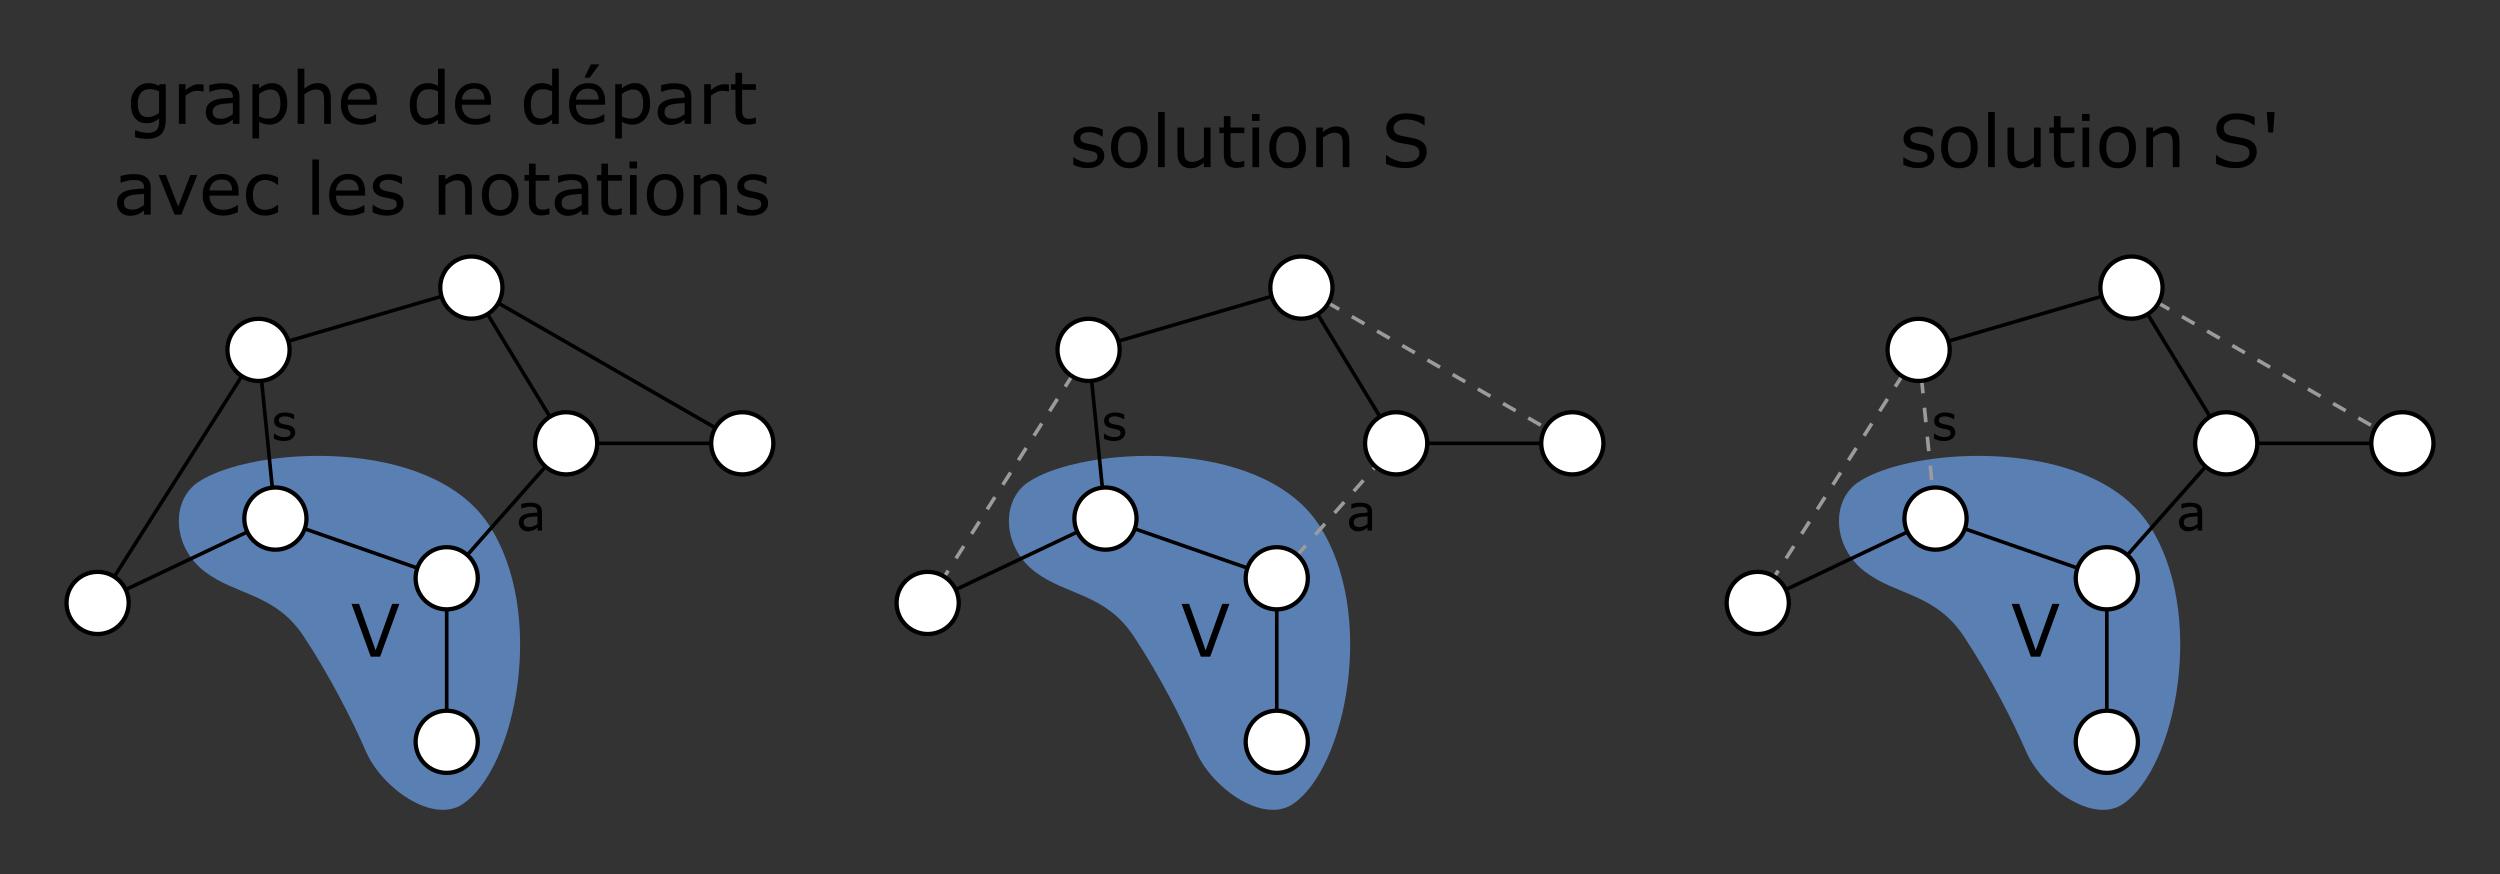 <?xml version="1.0" encoding="UTF-8" standalone="no"?>
<!-- Created with Inkscape (http://www.inkscape.org/) -->

<svg
   xmlns:dc="http://purl.org/dc/elements/1.1/"
   xmlns:cc="http://creativecommons.org/ns#"
   xmlns:rdf="http://www.w3.org/1999/02/22-rdf-syntax-ns#"
   xmlns:svg="http://www.w3.org/2000/svg"
   xmlns="http://www.w3.org/2000/svg"
   xmlns:sodipodi="http://sodipodi.sourceforge.net/DTD/sodipodi-0.dtd"
   xmlns:inkscape="http://www.inkscape.org/namespaces/inkscape"
   width="38.834cm"
   height="13.58cm"
   viewBox="0 0 1376.001 481.173"
   id="svg2"
   version="1.1"
   inkscape:version="0.91 r13725"
   sodipodi:docname="demo_sousgraphe.svg"
   inkscape:export-filename="C:\Users\Alexandre fauquette\Desktop\a garder\pages site\images\demo_sousgraphe.png"
   inkscape:export-xdpi="400"
   inkscape:export-ydpi="400">
  <rect x="0" y="0" width="1376.001" height="481.173" fill="#333333" stroke="none"/>
  <defs
     id="defs4" />
  <sodipodi:namedview
     id="base"
     pagecolor="#ffffff"
     bordercolor="#666666"
     borderopacity="1.0"
     inkscape:pageopacity="0.0"
     inkscape:pageshadow="2"
     inkscape:zoom="0.49497476"
     inkscape:cx="427.97477"
     inkscape:cy="159.29227"
     inkscape:document-units="px"
     inkscape:current-layer="layer1"
     showgrid="false"
     inkscape:snap-center="true"
     inkscape:snap-nodes="true"
     inkscape:snap-global="true"
     inkscape:window-width="1280"
     inkscape:window-height="657"
     inkscape:window-x="-8"
     inkscape:window-y="-8"
     inkscape:window-maximized="1"
     fit-margin-top="1"
     fit-margin-right="1"
     fit-margin-bottom="1"
     fit-margin-left="1"
     units="cm" />
  <g
     inkscape:label="Calque 1"
     inkscape:groupmode="layer"
     id="layer1"
     transform="translate(26.219,4.798)">
    <path
       inkscape:connector-curvature="0"
       id="path4229"
       d="m 742.223,239.204 96.975,0"
       style="fill:none;fill-rule:evenodd;stroke:#000000;stroke-width:2;stroke-linecap:butt;stroke-linejoin:miter;stroke-miterlimit:4;stroke-dasharray:none;stroke-opacity:1" />
    <path
       inkscape:connector-curvature="0"
       id="path4231"
       d="m 690.08,153.489 149.117,85.714"
       style="fill:none;fill-rule:evenodd;stroke:#9b9b9b;stroke-width:2;stroke-linecap:butt;stroke-linejoin:miter;stroke-miterlimit:4;stroke-dasharray:8, 8;stroke-dashoffset:0;stroke-opacity:1" />
    <path
       inkscape:connector-curvature="0"
       id="path4233"
       d="M 572.937,187.775 484.366,327.061"
       style="fill:none;fill-rule:evenodd;stroke:#9b9b9b;stroke-width:2;stroke-linecap:butt;stroke-linejoin:miter;stroke-miterlimit:4;stroke-dasharray:8, 8;stroke-dashoffset:0;stroke-opacity:1" />
    <path
       sodipodi:nodetypes="sssssss"
       inkscape:connector-curvature="0"
       id="path4235"
       d="m 699.465,283.705 c 32.27,48.573 15.249,134.539 -14.227,154.121 -16.435,10.918 -44.437,-8.789 -53.263,-29.2 -7.003,-16.196 -19.974,-41.803 -34.251,-63.294 -15.678,-23.599 -36.929,-22.319 -54.193,-35.372 -18.27,-13.813 -18.877,-39.395 -3.722,-49.463 29.476,-19.582 127.387,-25.366 159.657,23.208 z"
       style="opacity:1;fill:#72aeff;fill-opacity:0.623;fill-rule:nonzero;stroke:none;stroke-width:2;stroke-linecap:round;stroke-linejoin:round;stroke-miterlimit:4;stroke-dasharray:none;stroke-dashoffset:0;stroke-opacity:1" />
    <path
       inkscape:connector-curvature="0"
       id="path4237"
       d="m 484.366,327.061 97.857,-46.429"
       style="fill:none;fill-rule:evenodd;stroke:#000000;stroke-width:2;stroke-linecap:butt;stroke-linejoin:miter;stroke-miterlimit:4;stroke-dasharray:none;stroke-opacity:1" />
    <path
       inkscape:connector-curvature="0"
       id="path4239"
       d="m 572.937,187.775 9.286,92.857"
       style="fill:none;fill-rule:evenodd;stroke:#000000;stroke-width:2;stroke-linecap:butt;stroke-linejoin:miter;stroke-miterlimit:4;stroke-dasharray:none;stroke-opacity:1" />
    <path
       inkscape:connector-curvature="0"
       id="path4241"
       d="M 742.223,239.204 690.08,153.489"
       style="fill:none;fill-rule:evenodd;stroke:#000000;stroke-width:2;stroke-linecap:butt;stroke-linejoin:miter;stroke-miterlimit:4;stroke-dasharray:none;stroke-opacity:1" />
    <path
       inkscape:connector-curvature="0"
       id="path4243"
       d="M 572.937,187.775 690.08,153.489"
       style="fill:none;fill-rule:evenodd;stroke:#000000;stroke-width:2;stroke-linecap:butt;stroke-linejoin:miter;stroke-miterlimit:4;stroke-dasharray:none;stroke-opacity:1" />
    <path
       inkscape:connector-curvature="0"
       id="path4245"
       d="m 676.509,313.49 65.714,-74.286"
       style="fill:none;fill-rule:evenodd;stroke:#9b9b9b;stroke-width:2;stroke-linecap:butt;stroke-linejoin:miter;stroke-miterlimit:4;stroke-dasharray:8, 8;stroke-dashoffset:0;stroke-opacity:1" />
    <path
       inkscape:connector-curvature="0"
       id="path4247"
       d="m 582.223,280.632 94.286,32.857"
       style="fill:none;fill-rule:evenodd;stroke:#000000;stroke-width:2;stroke-linecap:butt;stroke-linejoin:miter;stroke-miterlimit:4;stroke-dasharray:none;stroke-opacity:1" />
    <path
       inkscape:connector-curvature="0"
       id="path4249"
       d="m 676.509,403.49 0,-90"
       style="fill:none;fill-rule:evenodd;stroke:#000000;stroke-width:2;stroke-linecap:butt;stroke-linejoin:miter;stroke-miterlimit:4;stroke-dasharray:none;stroke-opacity:1" />
    <g
       transform="translate(440.044,99.344)"
       style="font-style:normal;font-weight:normal;font-size:40px;line-height:125%;font-family:sans-serif;letter-spacing:0px;word-spacing:0px;fill:#000000;fill-opacity:1;stroke:none;stroke-width:1px;stroke-linecap:butt;stroke-linejoin:miter;stroke-opacity:1"
       id="flowRoot4251">
      <path
         d="m 210.408,228.214 -10.586,29.082 -5.156,0 -10.586,-29.082 4.141,0 9.121,25.586 9.121,-25.586 3.945,0 z"
         style=""
         id="path4435" />
    </g>
    <g
       transform="translate(420.56,81.434)"
       style="font-style:normal;font-weight:normal;font-size:40px;line-height:125%;font-family:sans-serif;letter-spacing:0px;word-spacing:0px;fill:#000000;fill-opacity:1;stroke:none;stroke-width:1px;stroke-linecap:butt;stroke-linejoin:miter;stroke-opacity:1"
       id="flowRoot4259">
      <path
         d="m 308.425,205.798 -2.511,0 0,-1.598 q -0.336,0.228 -0.913,0.645 -0.564,0.403 -1.101,0.645 -0.631,0.309 -1.45,0.51 -0.819,0.215 -1.92,0.215 -2.028,0 -3.438,-1.343 -1.41,-1.343 -1.41,-3.424 0,-1.705 0.725,-2.753 0.739,-1.061 2.095,-1.665 1.37,-0.604 3.29,-0.819 1.92,-0.215 4.122,-0.322 l 0,-0.389 q 0,-0.859 -0.309,-1.423 -0.295,-0.564 -0.859,-0.886 -0.537,-0.309 -1.289,-0.416 -0.752,-0.107 -1.571,-0.107 -0.994,0 -2.216,0.269 -1.222,0.255 -2.524,0.752 l -0.134,0 0,-2.565 q 0.739,-0.201 2.135,-0.443 1.396,-0.242 2.753,-0.242 1.584,0 2.753,0.269 1.182,0.255 2.041,0.886 0.846,0.618 1.289,1.598 0.443,0.98 0.443,2.43 l 0,10.178 z m -2.511,-3.693 0,-4.176 q -1.155,0.067 -2.726,0.201 -1.558,0.134 -2.471,0.389 -1.088,0.309 -1.759,0.967 -0.671,0.645 -0.671,1.786 0,1.289 0.779,1.947 0.779,0.645 2.377,0.645 1.329,0 2.43,-0.51 1.101,-0.524 2.041,-1.249 z"
         style="font-size:27.5px"
         id="path4438" />
    </g>
    <g
       transform="translate(285.64,31.78)"
       style="font-style:normal;font-weight:normal;font-size:40px;line-height:125%;font-family:sans-serif;letter-spacing:0px;word-spacing:0px;fill:#000000;fill-opacity:1;stroke:none;stroke-width:1px;stroke-linecap:butt;stroke-linejoin:miter;stroke-opacity:1"
       id="flowRoot4267">
      <path
         d="m 307.485,201.474 q 0,2.054 -1.705,3.37 -1.692,1.316 -4.633,1.316 -1.665,0 -3.062,-0.389 -1.383,-0.403 -2.323,-0.873 l 0,-2.833 0.134,0 q 1.195,0.9 2.659,1.437 1.464,0.524 2.806,0.524 1.665,0 2.605,-0.537 0.94,-0.537 0.94,-1.692 0,-0.886 -0.51,-1.343 -0.51,-0.457 -1.96,-0.779 -0.537,-0.121 -1.41,-0.282 -0.859,-0.161 -1.571,-0.349 -1.974,-0.524 -2.806,-1.531 -0.819,-1.021 -0.819,-2.498 0,-0.927 0.376,-1.746 0.389,-0.819 1.168,-1.464 0.752,-0.631 1.907,-0.994 1.168,-0.376 2.605,-0.376 1.343,0 2.712,0.336 1.383,0.322 2.296,0.792 l 0,2.699 -0.134,0 q -0.967,-0.712 -2.35,-1.195 -1.383,-0.497 -2.712,-0.497 -1.383,0 -2.336,0.537 -0.953,0.524 -0.953,1.571 0,0.927 0.577,1.396 0.564,0.47 1.826,0.765 0.698,0.161 1.558,0.322 0.873,0.161 1.45,0.295 1.759,0.403 2.712,1.383 0.953,0.994 0.953,2.632 z"
         style="font-size:27.5px"
         id="path4432" />
    </g>
    <g
       transform="translate(424.009,96.484)"
       id="g4275">
      <circle
         style="opacity:1;fill:#ffffff;fill-opacity:1;fill-rule:nonzero;stroke:#000000;stroke-width:2.356;stroke-linecap:round;stroke-linejoin:round;stroke-miterlimit:4;stroke-dasharray:none;stroke-dashoffset:0;stroke-opacity:1"
         id="circle4277"
         cx="158.214"
         cy="184.148"
         r="17.108" />
      <circle
         r="17.108"
         cy="217.005"
         cx="252.5"
         id="circle4279"
         style="opacity:1;fill:#ffffff;fill-opacity:1;fill-rule:nonzero;stroke:#000000;stroke-width:2.356;stroke-linecap:round;stroke-linejoin:round;stroke-miterlimit:4;stroke-dasharray:none;stroke-dashoffset:0;stroke-opacity:1" />
      <circle
         style="opacity:1;fill:#ffffff;fill-opacity:1;fill-rule:nonzero;stroke:#000000;stroke-width:2.356;stroke-linecap:round;stroke-linejoin:round;stroke-miterlimit:4;stroke-dasharray:none;stroke-dashoffset:0;stroke-opacity:1"
         id="circle4281"
         cx="252.5"
         cy="307.005"
         r="17.108" />
      <circle
         r="17.108"
         cy="230.576"
         cx="60.357"
         id="circle4283"
         style="opacity:1;fill:#ffffff;fill-opacity:1;fill-rule:nonzero;stroke:#000000;stroke-width:2.356;stroke-linecap:round;stroke-linejoin:round;stroke-miterlimit:4;stroke-dasharray:none;stroke-dashoffset:0;stroke-opacity:1" />
      <circle
         style="opacity:1;fill:#ffffff;fill-opacity:1;fill-rule:nonzero;stroke:#000000;stroke-width:2.356;stroke-linecap:round;stroke-linejoin:round;stroke-miterlimit:4;stroke-dasharray:none;stroke-dashoffset:0;stroke-opacity:1"
         id="circle4285"
         cx="148.929"
         cy="91.291"
         r="17.108" />
      <circle
         r="17.108"
         cy="57.005"
         cx="266.071"
         id="circle4287"
         style="opacity:1;fill:#ffffff;fill-opacity:1;fill-rule:nonzero;stroke:#000000;stroke-width:2.356;stroke-linecap:round;stroke-linejoin:round;stroke-miterlimit:4;stroke-dasharray:none;stroke-dashoffset:0;stroke-opacity:1" />
      <circle
         style="opacity:1;fill:#ffffff;fill-opacity:1;fill-rule:nonzero;stroke:#000000;stroke-width:2.356;stroke-linecap:round;stroke-linejoin:round;stroke-miterlimit:4;stroke-dasharray:none;stroke-dashoffset:0;stroke-opacity:1"
         id="circle4289"
         cx="318.214"
         cy="142.719"
         r="17.108" />
      <circle
         r="17.108"
         cy="142.719"
         cx="415.189"
         id="circle4291"
         style="opacity:1;fill:#ffffff;fill-opacity:1;fill-rule:nonzero;stroke:#000000;stroke-width:2.356;stroke-linecap:round;stroke-linejoin:round;stroke-miterlimit:4;stroke-dasharray:none;stroke-dashoffset:0;stroke-opacity:1" />
    </g>
    <g
       transform="translate(60.323,42.011)"
       style="font-style:normal;font-weight:normal;font-size:40px;line-height:125%;font-family:sans-serif;letter-spacing:0px;word-spacing:0px;fill:#000000;fill-opacity:1;stroke:none;stroke-width:1px;stroke-linecap:butt;stroke-linejoin:miter;stroke-opacity:1"
       id="flowRoot4293">
      <path
         d="m 521.244,38.897 q 0,2.988 -2.48,4.902 -2.461,1.914 -6.738,1.914 -2.422,0 -4.453,-0.566 -2.012,-0.586 -3.379,-1.27 l 0,-4.121 0.195,0 q 1.738,1.309 3.867,2.09 2.129,0.762 4.082,0.762 2.422,0 3.789,-0.781 1.367,-0.781 1.367,-2.461 0,-1.289 -0.742,-1.953 -0.742,-0.664 -2.852,-1.133 -0.781,-0.176 -2.051,-0.41 -1.25,-0.234 -2.285,-0.508 -2.871,-0.762 -4.082,-2.227 -1.191,-1.484 -1.191,-3.633 0,-1.348 0.547,-2.539 0.566,-1.191 1.699,-2.129 1.094,-0.918 2.773,-1.445 1.699,-0.547 3.789,-0.547 1.953,0 3.945,0.488 2.012,0.469 3.34,1.152 l 0,3.926 -0.195,0 q -1.406,-1.035 -3.418,-1.738 -2.012,-0.723 -3.945,-0.723 -2.012,0 -3.398,0.781 -1.387,0.762 -1.387,2.285 0,1.348 0.84,2.031 0.82,0.684 2.656,1.113 1.016,0.234 2.266,0.469 1.27,0.234 2.109,0.43 2.559,0.586 3.945,2.012 1.387,1.445 1.387,3.828 z"
         style=""
         id="path4471" />
      <path
         d="m 545.111,34.288 q 0,5.332 -2.734,8.418 -2.734,3.086 -7.324,3.086 -4.629,0 -7.363,-3.086 -2.715,-3.086 -2.715,-8.418 0,-5.332 2.715,-8.418 2.734,-3.105 7.363,-3.105 4.59,0 7.324,3.105 2.734,3.086 2.734,8.418 z m -3.789,0 q 0,-4.238 -1.66,-6.289 -1.66,-2.07 -4.609,-2.07 -2.988,0 -4.648,2.07 -1.641,2.051 -1.641,6.289 0,4.102 1.66,6.23 1.66,2.109 4.629,2.109 2.93,0 4.59,-2.09 1.68,-2.109 1.68,-6.25 z"
         style=""
         id="path4473" />
      <path
         d="m 554.525,45.186 -3.672,0 0,-30.391 3.672,0 0,30.391 z"
         style=""
         id="path4475" />
      <path
         d="m 579.76,45.186 -3.672,0 0,-2.422 q -1.855,1.465 -3.555,2.246 -1.699,0.781 -3.75,0.781 -3.438,0 -5.352,-2.09 -1.914,-2.109 -1.914,-6.172 l 0,-14.16 3.672,0 0,12.422 q 0,1.66 0.156,2.852 0.156,1.172 0.664,2.012 0.527,0.859 1.367,1.25 0.84,0.391 2.441,0.391 1.426,0 3.105,-0.742 1.699,-0.742 3.164,-1.895 l 0,-16.289 3.672,0 0,21.816 z"
         style=""
         id="path4477" />
      <path
         d="m 598.314,44.991 q -1.035,0.273 -2.266,0.449 -1.211,0.176 -2.168,0.176 -3.34,0 -5.078,-1.797 -1.738,-1.797 -1.738,-5.762 l 0,-11.602 -2.48,0 0,-3.086 2.48,0 0,-6.27 3.672,0 0,6.27 7.578,0 0,3.086 -7.578,0 0,9.941 q 0,1.719 0.078,2.695 0.078,0.957 0.547,1.797 0.43,0.781 1.172,1.152 0.762,0.352 2.305,0.352 0.898,0 1.875,-0.254 0.977,-0.273 1.406,-0.449 l 0.195,0 0,3.301 z"
         style=""
         id="path4479" />
      <path
         d="m 606.713,19.717 -4.141,0 0,-3.809 4.141,0 0,3.809 z m -0.234,25.469 -3.672,0 0,-21.816 3.672,0 0,21.816 z"
         style=""
         id="path4481" />
      <path
         d="m 632.221,34.288 q 0,5.332 -2.734,8.418 -2.734,3.086 -7.324,3.086 -4.629,0 -7.363,-3.086 -2.715,-3.086 -2.715,-8.418 0,-5.332 2.715,-8.418 2.734,-3.105 7.363,-3.105 4.59,0 7.324,3.105 2.734,3.086 2.734,8.418 z m -3.789,0 q 0,-4.238 -1.66,-6.289 -1.66,-2.07 -4.609,-2.07 -2.988,0 -4.648,2.07 -1.641,2.051 -1.641,6.289 0,4.102 1.66,6.23 1.66,2.109 4.629,2.109 2.93,0 4.59,-2.09 1.68,-2.109 1.68,-6.25 z"
         style=""
         id="path4483" />
      <path
         d="m 656.166,45.186 -3.672,0 0,-12.422 q 0,-1.504 -0.176,-2.812 -0.176,-1.328 -0.645,-2.07 -0.488,-0.82 -1.406,-1.211 -0.918,-0.41 -2.383,-0.41 -1.504,0 -3.145,0.742 -1.641,0.742 -3.145,1.895 l 0,16.289 -3.672,0 0,-21.816 3.672,0 0,2.422 q 1.719,-1.426 3.555,-2.227 1.836,-0.801 3.77,-0.801 3.535,0 5.391,2.129 1.855,2.129 1.855,6.133 l 0,14.16 z"
         style=""
         id="path4485" />
      <path
         d="m 698.725,36.885 q 0,1.699 -0.801,3.359 -0.781,1.66 -2.207,2.812 -1.562,1.25 -3.652,1.953 -2.07,0.703 -5,0.703 -3.145,0 -5.664,-0.586 -2.5,-0.586 -5.098,-1.738 l 0,-4.844 0.273,0 q 2.207,1.836 5.098,2.832 2.891,0.996 5.43,0.996 3.594,0 5.586,-1.348 2.012,-1.348 2.012,-3.594 0,-1.934 -0.957,-2.852 -0.938,-0.918 -2.871,-1.426 -1.465,-0.391 -3.184,-0.645 -1.699,-0.254 -3.613,-0.645 -3.867,-0.82 -5.742,-2.793 -1.855,-1.992 -1.855,-5.176 0,-3.652 3.086,-5.977 3.086,-2.344 7.832,-2.344 3.066,0 5.625,0.586 2.559,0.586 4.531,1.445 l 0,4.57 -0.273,0 q -1.66,-1.406 -4.375,-2.324 -2.695,-0.938 -5.527,-0.938 -3.105,0 -5,1.289 -1.875,1.289 -1.875,3.32 0,1.816 0.938,2.852 0.938,1.035 3.301,1.582 1.25,0.273 3.555,0.664 2.305,0.391 3.906,0.801 3.242,0.859 4.883,2.598 1.641,1.738 1.641,4.863 z"
         style=""
         id="path4487" />
    </g>
    <path
       style="fill:none;fill-rule:evenodd;stroke:#000000;stroke-width:2;stroke-linecap:butt;stroke-linejoin:miter;stroke-miterlimit:4;stroke-dasharray:none;stroke-opacity:1"
       d="m 285.357,239.204 96.975,0"
       id="path4215"
       inkscape:connector-curvature="0" />
    <path
       style="fill:none;fill-rule:evenodd;stroke:#000000;stroke-width:2;stroke-linecap:butt;stroke-linejoin:miter;stroke-miterlimit:4;stroke-dasharray:none;stroke-opacity:1"
       d="m 233.214,153.489 149.117,85.714"
       id="path4217"
       inkscape:connector-curvature="0" />
    <path
       style="fill:none;fill-rule:evenodd;stroke:#000000;stroke-width:2;stroke-linecap:butt;stroke-linejoin:miter;stroke-miterlimit:4;stroke-dasharray:none;stroke-opacity:1"
       d="M 116.071,187.775 27.5,327.061"
       id="path4204"
       inkscape:connector-curvature="0" />
    <path
       style="opacity:1;fill:#72aeff;fill-opacity:0.623;fill-rule:nonzero;stroke:none;stroke-width:2;stroke-linecap:round;stroke-linejoin:round;stroke-miterlimit:4;stroke-dasharray:none;stroke-dashoffset:0;stroke-opacity:1"
       d="m 242.599,283.705 c 32.27,48.573 15.249,134.539 -14.227,154.121 -16.435,10.918 -44.437,-8.789 -53.263,-29.2 -7.003,-16.196 -19.974,-41.803 -34.251,-63.294 C 125.18,321.733 103.93,323.013 86.665,309.96 68.395,296.147 67.788,270.565 82.942,260.497 112.418,240.915 210.33,235.131 242.599,283.705 Z"
       id="path4175"
       inkscape:connector-curvature="0"
       sodipodi:nodetypes="sssssss" />
    <path
       style="fill:none;fill-rule:evenodd;stroke:#000000;stroke-width:2;stroke-linecap:butt;stroke-linejoin:miter;stroke-miterlimit:4;stroke-dasharray:none;stroke-opacity:1"
       d="M 27.5,327.061 125.357,280.632"
       id="path4150"
       inkscape:connector-curvature="0" />
    <path
       style="fill:none;fill-rule:evenodd;stroke:#000000;stroke-width:2;stroke-linecap:butt;stroke-linejoin:miter;stroke-miterlimit:4;stroke-dasharray:none;stroke-opacity:1"
       d="m 116.071,187.775 9.286,92.857"
       id="path4152"
       inkscape:connector-curvature="0" />
    <path
       style="fill:none;fill-rule:evenodd;stroke:#000000;stroke-width:2;stroke-linecap:butt;stroke-linejoin:miter;stroke-miterlimit:4;stroke-dasharray:none;stroke-opacity:1"
       d="M 285.357,239.204 233.214,153.489"
       id="path4156"
       inkscape:connector-curvature="0" />
    <path
       style="fill:none;fill-rule:evenodd;stroke:#000000;stroke-width:2;stroke-linecap:butt;stroke-linejoin:miter;stroke-miterlimit:4;stroke-dasharray:none;stroke-opacity:1"
       d="M 116.071,187.775 233.214,153.489"
       id="path4158"
       inkscape:connector-curvature="0" />
    <path
       style="fill:none;fill-rule:evenodd;stroke:#000000;stroke-width:2;stroke-linecap:butt;stroke-linejoin:miter;stroke-miterlimit:4;stroke-dasharray:none;stroke-opacity:1"
       d="m 219.643,313.49 65.714,-74.286"
       id="path4160"
       inkscape:connector-curvature="0" />
    <path
       style="fill:none;fill-rule:evenodd;stroke:#000000;stroke-width:2;stroke-linecap:butt;stroke-linejoin:miter;stroke-miterlimit:4;stroke-dasharray:none;stroke-opacity:1"
       d="m 125.357,280.632 94.286,32.857"
       id="path4162"
       inkscape:connector-curvature="0" />
    <path
       style="fill:none;fill-rule:evenodd;stroke:#000000;stroke-width:2;stroke-linecap:butt;stroke-linejoin:miter;stroke-miterlimit:4;stroke-dasharray:none;stroke-opacity:1"
       d="m 219.643,403.49 0,-90"
       id="path4164"
       inkscape:connector-curvature="0" />
    <g
       transform="translate(-16.822,99.344)"
       style="font-style:normal;font-weight:normal;font-size:40px;line-height:125%;font-family:sans-serif;letter-spacing:0px;word-spacing:0px;fill:#000000;fill-opacity:1;stroke:none;stroke-width:1px;stroke-linecap:butt;stroke-linejoin:miter;stroke-opacity:1"
       id="flowRoot4178">
      <path
         d="m 210.408,228.214 -10.586,29.082 -5.156,0 -10.586,-29.082 4.141,0 9.121,25.586 9.121,-25.586 3.945,0 z"
         style=""
         id="path4423" />
    </g>
    <g
       transform="translate(-36.306,81.434)"
       style="font-style:normal;font-weight:normal;font-size:40px;line-height:125%;font-family:sans-serif;letter-spacing:0px;word-spacing:0px;fill:#000000;fill-opacity:1;stroke:none;stroke-width:1px;stroke-linecap:butt;stroke-linejoin:miter;stroke-opacity:1"
       id="flowRoot4186">
      <path
         d="m 308.425,205.798 -2.511,0 0,-1.598 q -0.336,0.228 -0.913,0.645 -0.564,0.403 -1.101,0.645 -0.631,0.309 -1.45,0.51 -0.819,0.215 -1.92,0.215 -2.028,0 -3.438,-1.343 -1.41,-1.343 -1.41,-3.424 0,-1.705 0.725,-2.753 0.739,-1.061 2.095,-1.665 1.37,-0.604 3.29,-0.819 1.92,-0.215 4.122,-0.322 l 0,-0.389 q 0,-0.859 -0.309,-1.423 -0.295,-0.564 -0.859,-0.886 -0.537,-0.309 -1.289,-0.416 -0.752,-0.107 -1.571,-0.107 -0.994,0 -2.216,0.269 -1.222,0.255 -2.524,0.752 l -0.134,0 0,-2.565 q 0.739,-0.201 2.135,-0.443 1.396,-0.242 2.753,-0.242 1.584,0 2.753,0.269 1.182,0.255 2.041,0.886 0.846,0.618 1.289,1.598 0.443,0.98 0.443,2.43 l 0,10.178 z m -2.511,-3.693 0,-4.176 q -1.155,0.067 -2.726,0.201 -1.558,0.134 -2.471,0.389 -1.088,0.309 -1.759,0.967 -0.671,0.645 -0.671,1.786 0,1.289 0.779,1.947 0.779,0.645 2.377,0.645 1.329,0 2.43,-0.51 1.101,-0.524 2.041,-1.249 z"
         style="font-size:27.5px"
         id="path4429" />
    </g>
    <g
       transform="translate(-171.226,31.78)"
       style="font-style:normal;font-weight:normal;font-size:40px;line-height:125%;font-family:sans-serif;letter-spacing:0px;word-spacing:0px;fill:#000000;fill-opacity:1;stroke:none;stroke-width:1px;stroke-linecap:butt;stroke-linejoin:miter;stroke-opacity:1"
       id="flowRoot4194">
      <path
         d="m 307.485,201.474 q 0,2.054 -1.705,3.37 -1.692,1.316 -4.633,1.316 -1.665,0 -3.062,-0.389 -1.383,-0.403 -2.323,-0.873 l 0,-2.833 0.134,0 q 1.195,0.9 2.659,1.437 1.464,0.524 2.806,0.524 1.665,0 2.605,-0.537 0.94,-0.537 0.94,-1.692 0,-0.886 -0.51,-1.343 -0.51,-0.457 -1.96,-0.779 -0.537,-0.121 -1.41,-0.282 -0.859,-0.161 -1.571,-0.349 -1.974,-0.524 -2.806,-1.531 -0.819,-1.021 -0.819,-2.498 0,-0.927 0.376,-1.746 0.389,-0.819 1.168,-1.464 0.752,-0.631 1.907,-0.994 1.168,-0.376 2.605,-0.376 1.343,0 2.712,0.336 1.383,0.322 2.296,0.792 l 0,2.699 -0.134,0 q -0.967,-0.712 -2.35,-1.195 -1.383,-0.497 -2.712,-0.497 -1.383,0 -2.336,0.537 -0.953,0.524 -0.953,1.571 0,0.927 0.577,1.396 0.564,0.47 1.826,0.765 0.698,0.161 1.558,0.322 0.873,0.161 1.45,0.295 1.759,0.403 2.712,1.383 0.953,0.994 0.953,2.632 z"
         style="font-size:27.5px"
         id="path4426" />
    </g>
    <g
       id="g4219"
       transform="translate(-32.857,96.484)">
      <circle
         r="17.108"
         cy="184.148"
         cx="158.214"
         id="path4136"
         style="opacity:1;fill:#ffffff;fill-opacity:1;fill-rule:nonzero;stroke:#000000;stroke-width:2.356;stroke-linecap:round;stroke-linejoin:round;stroke-miterlimit:4;stroke-dasharray:none;stroke-dashoffset:0;stroke-opacity:1" />
      <circle
         style="opacity:1;fill:#ffffff;fill-opacity:1;fill-rule:nonzero;stroke:#000000;stroke-width:2.356;stroke-linecap:round;stroke-linejoin:round;stroke-miterlimit:4;stroke-dasharray:none;stroke-dashoffset:0;stroke-opacity:1"
         id="circle4138"
         cx="252.5"
         cy="217.005"
         r="17.108" />
      <circle
         r="17.108"
         cy="307.005"
         cx="252.5"
         id="circle4140"
         style="opacity:1;fill:#ffffff;fill-opacity:1;fill-rule:nonzero;stroke:#000000;stroke-width:2.356;stroke-linecap:round;stroke-linejoin:round;stroke-miterlimit:4;stroke-dasharray:none;stroke-dashoffset:0;stroke-opacity:1" />
      <circle
         style="opacity:1;fill:#ffffff;fill-opacity:1;fill-rule:nonzero;stroke:#000000;stroke-width:2.356;stroke-linecap:round;stroke-linejoin:round;stroke-miterlimit:4;stroke-dasharray:none;stroke-dashoffset:0;stroke-opacity:1"
         id="circle4142"
         cx="60.357"
         cy="230.576"
         r="17.108" />
      <circle
         r="17.108"
         cy="91.291"
         cx="148.929"
         id="circle4144"
         style="opacity:1;fill:#ffffff;fill-opacity:1;fill-rule:nonzero;stroke:#000000;stroke-width:2.356;stroke-linecap:round;stroke-linejoin:round;stroke-miterlimit:4;stroke-dasharray:none;stroke-dashoffset:0;stroke-opacity:1" />
      <circle
         style="opacity:1;fill:#ffffff;fill-opacity:1;fill-rule:nonzero;stroke:#000000;stroke-width:2.356;stroke-linecap:round;stroke-linejoin:round;stroke-miterlimit:4;stroke-dasharray:none;stroke-dashoffset:0;stroke-opacity:1"
         id="circle4146"
         cx="266.071"
         cy="57.005"
         r="17.108" />
      <circle
         r="17.108"
         cy="142.719"
         cx="318.214"
         id="circle4148"
         style="opacity:1;fill:#ffffff;fill-opacity:1;fill-rule:nonzero;stroke:#000000;stroke-width:2.356;stroke-linecap:round;stroke-linejoin:round;stroke-miterlimit:4;stroke-dasharray:none;stroke-dashoffset:0;stroke-opacity:1" />
      <circle
         style="opacity:1;fill:#ffffff;fill-opacity:1;fill-rule:nonzero;stroke:#000000;stroke-width:2.356;stroke-linecap:round;stroke-linejoin:round;stroke-miterlimit:4;stroke-dasharray:none;stroke-dashoffset:0;stroke-opacity:1"
         id="circle4213"
         cx="415.189"
         cy="142.719"
         r="17.108" />
    </g>
    <g
       transform="translate(-471.24,18.183)"
       style="font-style:normal;font-weight:normal;font-size:40px;line-height:125%;font-family:sans-serif;letter-spacing:0px;word-spacing:0px;fill:#000000;fill-opacity:1;stroke:none;stroke-width:1px;stroke-linecap:butt;stroke-linejoin:miter;stroke-opacity:1"
       id="flowRoot4369">
      <path
         d="m 536.251,42.706 q 0,5.547 -2.52,8.145 -2.52,2.598 -7.754,2.598 -1.738,0 -3.398,-0.254 -1.641,-0.234 -3.242,-0.684 l 0,-3.75 0.195,0 q 0.898,0.352 2.852,0.859 1.953,0.527 3.906,0.527 1.875,0 3.105,-0.449 1.23,-0.449 1.914,-1.25 0.684,-0.762 0.977,-1.836 0.293,-1.074 0.293,-2.402 l 0,-1.992 q -1.66,1.328 -3.184,1.992 -1.504,0.645 -3.848,0.645 -3.906,0 -6.211,-2.812 -2.285,-2.832 -2.285,-7.969 0,-2.812 0.781,-4.844 0.801,-2.051 2.168,-3.535 1.27,-1.387 3.086,-2.148 1.816,-0.781 3.613,-0.781 1.895,0 3.164,0.391 1.289,0.371 2.715,1.152 l 0.234,-0.938 3.438,0 0,19.336 z m -3.672,-3.516 0,-11.895 q -1.465,-0.664 -2.734,-0.938 -1.25,-0.293 -2.5,-0.293 -3.027,0 -4.766,2.031 -1.738,2.031 -1.738,5.898 0,3.672 1.289,5.566 1.289,1.895 4.277,1.895 1.602,0 3.203,-0.605 1.621,-0.625 2.969,-1.66 z"
         style="text-align:center;text-anchor:middle"
         id="path4490" />
      <path
         d="m 557.091,27.374 -0.195,0 q -0.82,-0.195 -1.602,-0.273 -0.762,-0.098 -1.816,-0.098 -1.699,0 -3.281,0.762 -1.582,0.742 -3.047,1.934 l 0,15.488 -3.672,0 0,-21.816 3.672,0 0,3.223 q 2.188,-1.758 3.848,-2.48 1.68,-0.742 3.418,-0.742 0.957,0 1.387,0.059 0.43,0.039 1.289,0.176 l 0,3.77 z"
         style="text-align:center;text-anchor:middle"
         id="path4492" />
      <path
         d="m 576.837,45.186 -3.652,0 0,-2.324 q -0.488,0.332 -1.328,0.938 -0.82,0.586 -1.602,0.938 -0.918,0.449 -2.109,0.742 -1.191,0.312 -2.793,0.312 -2.949,0 -5,-1.953 -2.051,-1.953 -2.051,-4.98 0,-2.48 1.055,-4.004 1.074,-1.543 3.047,-2.422 1.992,-0.879 4.785,-1.191 2.793,-0.312 5.996,-0.469 l 0,-0.566 q 0,-1.25 -0.449,-2.07 -0.43,-0.82 -1.25,-1.289 -0.781,-0.449 -1.875,-0.605 -1.094,-0.156 -2.285,-0.156 -1.445,0 -3.223,0.391 -1.777,0.371 -3.672,1.094 l -0.195,0 0,-3.73 q 1.074,-0.293 3.105,-0.645 2.031,-0.352 4.004,-0.352 2.305,0 4.004,0.391 1.719,0.371 2.969,1.289 1.23,0.898 1.875,2.324 0.645,1.426 0.645,3.535 l 0,14.805 z m -3.652,-5.371 0,-6.074 q -1.68,0.098 -3.965,0.293 -2.266,0.195 -3.594,0.566 -1.582,0.449 -2.559,1.406 -0.977,0.938 -0.977,2.598 0,1.875 1.133,2.832 1.133,0.938 3.457,0.938 1.934,0 3.535,-0.742 1.602,-0.762 2.969,-1.816 z"
         style="text-align:center;text-anchor:middle"
         id="path4494" />
      <path
         d="m 603.146,34.014 q 0,2.656 -0.762,4.863 -0.762,2.188 -2.148,3.711 -1.289,1.445 -3.047,2.246 -1.738,0.781 -3.691,0.781 -1.699,0 -3.086,-0.371 -1.367,-0.371 -2.793,-1.152 l 0,9.141 -3.672,0 0,-29.863 3.672,0 0,2.285 q 1.465,-1.23 3.281,-2.051 1.836,-0.84 3.906,-0.84 3.945,0 6.133,2.988 2.207,2.969 2.207,8.262 z m -3.789,0.098 q 0,-3.945 -1.348,-5.898 -1.348,-1.953 -4.141,-1.953 -1.582,0 -3.184,0.684 -1.602,0.684 -3.066,1.797 l 0,12.363 q 1.562,0.703 2.676,0.957 1.133,0.254 2.559,0.254 3.066,0 4.785,-2.07 1.719,-2.07 1.719,-6.133 z"
         style="text-align:center;text-anchor:middle"
         id="path4496" />
      <path
         d="m 627.11,45.186 -3.672,0 0,-12.422 q 0,-1.504 -0.176,-2.812 -0.176,-1.328 -0.645,-2.07 -0.488,-0.82 -1.406,-1.211 -0.918,-0.41 -2.383,-0.41 -1.504,0 -3.145,0.742 -1.641,0.742 -3.145,1.895 l 0,16.289 -3.672,0 0,-30.391 3.672,0 0,10.996 q 1.719,-1.426 3.555,-2.227 1.836,-0.801 3.77,-0.801 3.535,0 5.391,2.129 1.855,2.129 1.855,6.133 l 0,14.16 z"
         style="text-align:center;text-anchor:middle"
         id="path4498" />
      <path
         d="m 652.442,34.659 -16.074,0 q 0,2.012 0.605,3.516 0.605,1.484 1.66,2.441 1.016,0.938 2.402,1.406 1.406,0.469 3.086,0.469 2.227,0 4.473,-0.879 2.266,-0.898 3.223,-1.758 l 0.195,0 0,4.004 q -1.855,0.781 -3.789,1.309 -1.934,0.527 -4.062,0.527 -5.43,0 -8.477,-2.93 -3.047,-2.949 -3.047,-8.359 0,-5.352 2.91,-8.496 2.93,-3.145 7.695,-3.145 4.414,0 6.797,2.578 2.402,2.578 2.402,7.324 l 0,1.992 z m -3.574,-2.812 q -0.019,-2.891 -1.465,-4.473 -1.426,-1.582 -4.355,-1.582 -2.949,0 -4.707,1.738 -1.738,1.738 -1.973,4.316 l 12.5,0 z"
         style="text-align:center;text-anchor:middle"
         id="path4500" />
      <path
         d="m 689.767,45.186 -3.672,0 0,-2.285 q -1.582,1.367 -3.301,2.129 -1.719,0.762 -3.73,0.762 -3.906,0 -6.211,-3.008 -2.285,-3.008 -2.285,-8.34 0,-2.773 0.781,-4.941 0.801,-2.168 2.148,-3.691 1.328,-1.484 3.086,-2.266 1.777,-0.781 3.672,-0.781 1.719,0 3.047,0.371 1.328,0.352 2.793,1.113 l 0,-9.453 3.672,0 0,30.391 z m -3.672,-5.371 0,-12.52 q -1.484,-0.664 -2.656,-0.918 -1.172,-0.254 -2.559,-0.254 -3.086,0 -4.805,2.148 -1.719,2.148 -1.719,6.094 0,3.887 1.328,5.918 1.328,2.012 4.258,2.012 1.562,0 3.164,-0.684 1.602,-0.703 2.988,-1.797 z"
         style="text-align:center;text-anchor:middle"
         id="path4502" />
      <path
         d="m 715.255,34.659 -16.074,0 q 0,2.012 0.605,3.516 0.605,1.484 1.66,2.441 1.016,0.938 2.402,1.406 1.406,0.469 3.086,0.469 2.227,0 4.473,-0.879 2.266,-0.898 3.223,-1.758 l 0.195,0 0,4.004 q -1.855,0.781 -3.789,1.309 -1.934,0.527 -4.062,0.527 -5.43,0 -8.477,-2.93 -3.047,-2.949 -3.047,-8.359 0,-5.352 2.91,-8.496 2.93,-3.145 7.695,-3.145 4.414,0 6.797,2.578 2.402,2.578 2.402,7.324 l 0,1.992 z m -3.574,-2.812 q -0.019,-2.891 -1.465,-4.473 -1.426,-1.582 -4.355,-1.582 -2.949,0 -4.707,1.738 -1.738,1.738 -1.973,4.316 l 12.5,0 z"
         style="text-align:center;text-anchor:middle"
         id="path4504" />
      <path
         d="m 752.579,45.186 -3.672,0 0,-2.285 q -1.582,1.367 -3.301,2.129 -1.719,0.762 -3.73,0.762 -3.906,0 -6.211,-3.008 -2.285,-3.008 -2.285,-8.34 0,-2.773 0.781,-4.941 0.801,-2.168 2.148,-3.691 1.328,-1.484 3.086,-2.266 1.777,-0.781 3.672,-0.781 1.719,0 3.047,0.371 1.328,0.352 2.793,1.113 l 0,-9.453 3.672,0 0,30.391 z m -3.672,-5.371 0,-12.52 q -1.484,-0.664 -2.656,-0.918 -1.172,-0.254 -2.559,-0.254 -3.086,0 -4.805,2.148 -1.719,2.148 -1.719,6.094 0,3.887 1.328,5.918 1.328,2.012 4.258,2.012 1.562,0 3.164,-0.684 1.602,-0.703 2.988,-1.797 z"
         style="text-align:center;text-anchor:middle"
         id="path4506" />
      <path
         d="m 778.067,34.659 -16.074,0 q 0,2.012 0.605,3.516 0.605,1.484 1.66,2.441 1.016,0.938 2.402,1.406 1.406,0.469 3.086,0.469 2.227,0 4.473,-0.879 2.266,-0.898 3.223,-1.758 l 0.195,0 0,4.004 q -1.855,0.781 -3.789,1.309 -1.934,0.527 -4.062,0.527 -5.43,0 -8.477,-2.93 -3.047,-2.949 -3.047,-8.359 0,-5.352 2.91,-8.496 2.93,-3.145 7.695,-3.145 4.414,0 6.797,2.578 2.402,2.578 2.402,7.324 l 0,1.992 z m -3.574,-2.812 q -0.019,-2.891 -1.465,-4.473 -1.426,-1.582 -4.355,-1.582 -2.949,0 -4.707,1.738 -1.738,1.738 -1.973,4.316 l 12.5,0 z m 0.449,-19.395 -5.332,7.305 -2.91,0 3.496,-7.305 4.746,0 z"
         style="text-align:center;text-anchor:middle"
         id="path4508" />
      <path
         d="m 802.833,34.014 q 0,2.656 -0.762,4.863 -0.762,2.188 -2.148,3.711 -1.289,1.445 -3.047,2.246 -1.738,0.781 -3.691,0.781 -1.699,0 -3.086,-0.371 -1.367,-0.371 -2.793,-1.152 l 0,9.141 -3.672,0 0,-29.863 3.672,0 0,2.285 q 1.465,-1.23 3.281,-2.051 1.836,-0.84 3.906,-0.84 3.945,0 6.133,2.988 2.207,2.969 2.207,8.262 z m -3.789,0.098 q 0,-3.945 -1.348,-5.898 -1.348,-1.953 -4.141,-1.953 -1.582,0 -3.184,0.684 -1.602,0.684 -3.066,1.797 l 0,12.363 q 1.562,0.703 2.676,0.957 1.133,0.254 2.559,0.254 3.066,0 4.785,-2.07 1.719,-2.07 1.719,-6.133 z"
         style="text-align:center;text-anchor:middle"
         id="path4510" />
      <path
         d="m 825.509,45.186 -3.652,0 0,-2.324 q -0.488,0.332 -1.328,0.938 -0.82,0.586 -1.602,0.938 -0.918,0.449 -2.109,0.742 -1.191,0.312 -2.793,0.312 -2.949,0 -5,-1.953 -2.051,-1.953 -2.051,-4.98 0,-2.48 1.055,-4.004 1.074,-1.543 3.047,-2.422 1.992,-0.879 4.785,-1.191 2.793,-0.312 5.996,-0.469 l 0,-0.566 q 0,-1.25 -0.449,-2.07 -0.43,-0.82 -1.25,-1.289 -0.781,-0.449 -1.875,-0.605 -1.094,-0.156 -2.285,-0.156 -1.445,0 -3.223,0.391 -1.777,0.371 -3.672,1.094 l -0.195,0 0,-3.73 q 1.074,-0.293 3.105,-0.645 2.031,-0.352 4.004,-0.352 2.305,0 4.004,0.391 1.719,0.371 2.969,1.289 1.23,0.898 1.875,2.324 0.645,1.426 0.645,3.535 l 0,14.805 z m -3.652,-5.371 0,-6.074 q -1.68,0.098 -3.965,0.293 -2.266,0.195 -3.594,0.566 -1.582,0.449 -2.559,1.406 -0.977,0.938 -0.977,2.598 0,1.875 1.133,2.832 1.133,0.938 3.457,0.938 1.934,0 3.535,-0.742 1.602,-0.762 2.969,-1.816 z"
         style="text-align:center;text-anchor:middle"
         id="path4512" />
      <path
         d="m 846.231,27.374 -0.195,0 q -0.82,-0.195 -1.602,-0.273 -0.762,-0.098 -1.816,-0.098 -1.699,0 -3.281,0.762 -1.582,0.742 -3.047,1.934 l 0,15.488 -3.672,0 0,-21.816 3.672,0 0,3.223 q 2.188,-1.758 3.848,-2.48 1.68,-0.742 3.418,-0.742 0.957,0 1.387,0.059 0.43,0.039 1.289,0.176 l 0,3.77 z"
         style="text-align:center;text-anchor:middle"
         id="path4514" />
      <path
         d="m 861.056,44.991 q -1.035,0.273 -2.266,0.449 -1.211,0.176 -2.168,0.176 -3.34,0 -5.078,-1.797 -1.738,-1.797 -1.738,-5.762 l 0,-11.602 -2.48,0 0,-3.086 2.48,0 0,-6.27 3.672,0 0,6.27 7.578,0 0,3.086 -7.578,0 0,9.941 q 0,1.719 0.078,2.695 0.078,0.957 0.547,1.797 0.43,0.781 1.172,1.152 0.762,0.352 2.305,0.352 0.898,0 1.875,-0.254 0.977,-0.273 1.406,-0.449 l 0.195,0 0,3.301 z"
         style="text-align:center;text-anchor:middle"
         id="path4516" />
      <path
         d="m 527.97,95.186 -3.652,0 0,-2.324 q -0.488,0.332 -1.328,0.938 -0.82,0.586 -1.602,0.938 -0.918,0.449 -2.109,0.742 -1.191,0.312 -2.793,0.312 -2.949,0 -5,-1.953 -2.051,-1.953 -2.051,-4.98 0,-2.48 1.055,-4.004 1.074,-1.543 3.047,-2.422 1.992,-0.879 4.785,-1.191 2.793,-0.312 5.996,-0.469 l 0,-0.566 q 0,-1.25 -0.449,-2.07 -0.43,-0.82 -1.25,-1.289 -0.781,-0.449 -1.875,-0.605 -1.094,-0.156 -2.285,-0.156 -1.445,0 -3.223,0.391 -1.777,0.371 -3.672,1.094 l -0.195,0 0,-3.73 q 1.074,-0.293 3.105,-0.645 2.031,-0.352 4.004,-0.352 2.305,0 4.004,0.391 1.719,0.371 2.969,1.289 1.23,0.898 1.875,2.324 0.645,1.426 0.645,3.535 l 0,14.805 z m -3.652,-5.371 0,-6.074 q -1.68,0.098 -3.965,0.293 -2.266,0.195 -3.594,0.566 -1.582,0.449 -2.559,1.406 -0.977,0.938 -0.977,2.598 0,1.875 1.133,2.832 1.133,0.938 3.457,0.938 1.934,0 3.535,-0.742 1.602,-0.762 2.969,-1.816 z"
         style="text-align:center;text-anchor:middle"
         id="path4518" />
      <path
         d="m 553.634,73.37 -8.828,21.816 -3.691,0 -8.77,-21.816 3.984,0 6.758,17.363 6.699,-17.363 3.848,0 z"
         style="text-align:center;text-anchor:middle"
         id="path4520" />
      <path
         d="m 576.388,84.659 -16.074,0 q 0,2.012 0.605,3.516 0.605,1.484 1.66,2.441 1.016,0.938 2.402,1.406 1.406,0.469 3.086,0.469 2.227,0 4.473,-0.879 2.266,-0.898 3.223,-1.758 l 0.195,0 0,4.004 q -1.855,0.781 -3.789,1.309 -1.934,0.527 -4.062,0.527 -5.43,0 -8.477,-2.93 -3.047,-2.949 -3.047,-8.359 0,-5.352 2.91,-8.496 2.93,-3.145 7.695,-3.145 4.414,0 6.797,2.578 2.402,2.578 2.402,7.324 l 0,1.992 z m -3.574,-2.812 q -0.019,-2.891 -1.465,-4.473 -1.426,-1.582 -4.355,-1.582 -2.949,0 -4.707,1.738 -1.738,1.738 -1.973,4.316 l 12.5,0 z"
         style="text-align:center;text-anchor:middle"
         id="path4522" />
      <path
         d="m 598.087,93.819 q -1.836,0.879 -3.496,1.367 -1.641,0.488 -3.496,0.488 -2.363,0 -4.336,-0.684 -1.973,-0.703 -3.379,-2.109 -1.426,-1.406 -2.207,-3.555 -0.781,-2.148 -0.781,-5.02 0,-5.352 2.93,-8.398 2.949,-3.047 7.773,-3.047 1.875,0 3.672,0.527 1.816,0.527 3.32,1.289 l 0,4.082 -0.195,0 q -1.68,-1.309 -3.477,-2.012 -1.777,-0.703 -3.477,-0.703 -3.125,0 -4.941,2.109 -1.797,2.09 -1.797,6.152 0,3.945 1.758,6.074 1.777,2.109 4.98,2.109 1.113,0 2.266,-0.293 1.152,-0.293 2.07,-0.762 0.801,-0.41 1.504,-0.859 0.703,-0.469 1.113,-0.801 l 0.195,0 0,4.043 z"
         style="text-align:center;text-anchor:middle"
         id="path4524" />
      <path
         d="m 620.587,95.186 -3.672,0 0,-30.391 3.672,0 0,30.391 z"
         style="text-align:center;text-anchor:middle"
         id="path4526" />
      <path
         d="m 645.997,84.659 -16.074,0 q 0,2.012 0.605,3.516 0.605,1.484 1.66,2.441 1.016,0.938 2.402,1.406 1.406,0.469 3.086,0.469 2.227,0 4.473,-0.879 2.266,-0.898 3.223,-1.758 l 0.195,0 0,4.004 q -1.855,0.781 -3.789,1.309 -1.934,0.527 -4.062,0.527 -5.43,0 -8.477,-2.93 -3.047,-2.949 -3.047,-8.359 0,-5.352 2.91,-8.496 2.93,-3.145 7.695,-3.145 4.414,0 6.797,2.578 2.402,2.578 2.402,7.324 l 0,1.992 z m -3.574,-2.812 q -0.019,-2.891 -1.465,-4.473 -1.426,-1.582 -4.355,-1.582 -2.949,0 -4.707,1.738 -1.738,1.738 -1.973,4.316 l 12.5,0 z"
         style="text-align:center;text-anchor:middle"
         id="path4528" />
      <path
         d="m 667.149,88.897 q 0,2.988 -2.48,4.902 -2.461,1.914 -6.738,1.914 -2.422,0 -4.453,-0.566 -2.012,-0.586 -3.379,-1.27 l 0,-4.121 0.195,0 q 1.738,1.309 3.867,2.09 2.129,0.762 4.082,0.762 2.422,0 3.789,-0.781 1.367,-0.781 1.367,-2.461 0,-1.289 -0.742,-1.953 -0.742,-0.664 -2.852,-1.133 -0.781,-0.176 -2.051,-0.41 -1.25,-0.234 -2.285,-0.508 -2.871,-0.762 -4.082,-2.227 -1.191,-1.484 -1.191,-3.633 0,-1.348 0.547,-2.539 0.566,-1.191 1.699,-2.129 1.094,-0.918 2.773,-1.445 1.699,-0.547 3.789,-0.547 1.953,0 3.945,0.488 2.012,0.469 3.34,1.152 l 0,3.926 -0.195,0 q -1.406,-1.035 -3.418,-1.738 -2.012,-0.723 -3.945,-0.723 -2.012,0 -3.398,0.781 -1.387,0.762 -1.387,2.285 0,1.348 0.84,2.031 0.82,0.684 2.656,1.113 1.016,0.234 2.266,0.469 1.27,0.234 2.109,0.43 2.559,0.586 3.945,2.012 1.387,1.445 1.387,3.828 z"
         style="text-align:center;text-anchor:middle"
         id="path4530" />
      <path
         d="m 704.728,95.186 -3.672,0 0,-12.422 q 0,-1.504 -0.176,-2.812 -0.176,-1.328 -0.645,-2.07 -0.488,-0.82 -1.406,-1.211 -0.918,-0.41 -2.383,-0.41 -1.504,0 -3.145,0.742 -1.641,0.742 -3.145,1.895 l 0,16.289 -3.672,0 0,-21.816 3.672,0 0,2.422 q 1.719,-1.426 3.555,-2.227 1.836,-0.801 3.77,-0.801 3.535,0 5.391,2.129 1.855,2.129 1.855,6.133 l 0,14.16 z"
         style="text-align:center;text-anchor:middle"
         id="path4532" />
      <path
         d="m 730.392,84.288 q 0,5.332 -2.734,8.418 -2.734,3.086 -7.324,3.086 -4.629,0 -7.363,-3.086 -2.715,-3.086 -2.715,-8.418 0,-5.332 2.715,-8.418 2.734,-3.105 7.363,-3.105 4.59,0 7.324,3.105 2.734,3.086 2.734,8.418 z m -3.789,0 q 0,-4.238 -1.66,-6.289 -1.66,-2.07 -4.609,-2.07 -2.988,0 -4.648,2.07 -1.641,2.051 -1.641,6.289 0,4.102 1.66,6.23 1.66,2.109 4.629,2.109 2.93,0 4.59,-2.09 1.68,-2.109 1.68,-6.25 z"
         style="text-align:center;text-anchor:middle"
         id="path4534" />
      <path
         d="m 747.423,94.991 q -1.035,0.273 -2.266,0.449 -1.211,0.176 -2.168,0.176 -3.34,0 -5.078,-1.797 -1.738,-1.797 -1.738,-5.762 l 0,-11.602 -2.48,0 0,-3.086 2.48,0 0,-6.27 3.672,0 0,6.27 7.578,0 0,3.086 -7.578,0 0,9.941 q 0,1.719 0.078,2.695 0.078,0.957 0.547,1.797 0.43,0.781 1.172,1.152 0.762,0.352 2.305,0.352 0.898,0 1.875,-0.254 0.977,-0.273 1.406,-0.449 l 0.195,0 0,3.301 z"
         style="text-align:center;text-anchor:middle"
         id="path4536" />
      <path
         d="m 768.829,95.186 -3.652,0 0,-2.324 q -0.488,0.332 -1.328,0.938 -0.82,0.586 -1.602,0.938 -0.918,0.449 -2.109,0.742 -1.191,0.312 -2.793,0.312 -2.949,0 -5,-1.953 -2.051,-1.953 -2.051,-4.98 0,-2.48 1.055,-4.004 1.074,-1.543 3.047,-2.422 1.992,-0.879 4.785,-1.191 2.793,-0.312 5.996,-0.469 l 0,-0.566 q 0,-1.25 -0.449,-2.07 -0.43,-0.82 -1.25,-1.289 -0.781,-0.449 -1.875,-0.605 -1.094,-0.156 -2.285,-0.156 -1.445,0 -3.223,0.391 -1.777,0.371 -3.672,1.094 l -0.195,0 0,-3.73 q 1.074,-0.293 3.105,-0.645 2.031,-0.352 4.004,-0.352 2.305,0 4.004,0.391 1.719,0.371 2.969,1.289 1.23,0.898 1.875,2.324 0.645,1.426 0.645,3.535 l 0,14.805 z m -3.652,-5.371 0,-6.074 q -1.68,0.098 -3.965,0.293 -2.266,0.195 -3.594,0.566 -1.582,0.449 -2.559,1.406 -0.977,0.938 -0.977,2.598 0,1.875 1.133,2.832 1.133,0.938 3.457,0.938 1.934,0 3.535,-0.742 1.602,-0.762 2.969,-1.816 z"
         style="text-align:center;text-anchor:middle"
         id="path4538" />
      <path
         d="m 787.267,94.991 q -1.035,0.273 -2.266,0.449 -1.211,0.176 -2.168,0.176 -3.34,0 -5.078,-1.797 -1.738,-1.797 -1.738,-5.762 l 0,-11.602 -2.48,0 0,-3.086 2.48,0 0,-6.27 3.672,0 0,6.27 7.578,0 0,3.086 -7.578,0 0,9.941 q 0,1.719 0.078,2.695 0.078,0.957 0.547,1.797 0.43,0.781 1.172,1.152 0.762,0.352 2.305,0.352 0.898,0 1.875,-0.254 0.977,-0.273 1.406,-0.449 l 0.195,0 0,3.301 z"
         style="text-align:center;text-anchor:middle"
         id="path4540" />
      <path
         d="m 795.665,69.717 -4.141,0 0,-3.809 4.141,0 0,3.809 z m -0.234,25.469 -3.672,0 0,-21.816 3.672,0 0,21.816 z"
         style="text-align:center;text-anchor:middle"
         id="path4542" />
      <path
         d="m 821.173,84.288 q 0,5.332 -2.734,8.418 -2.734,3.086 -7.324,3.086 -4.629,0 -7.363,-3.086 -2.715,-3.086 -2.715,-8.418 0,-5.332 2.715,-8.418 2.734,-3.105 7.363,-3.105 4.59,0 7.324,3.105 2.734,3.086 2.734,8.418 z m -3.789,0 q 0,-4.238 -1.66,-6.289 -1.66,-2.07 -4.609,-2.07 -2.988,0 -4.648,2.07 -1.641,2.051 -1.641,6.289 0,4.102 1.66,6.23 1.66,2.109 4.629,2.109 2.93,0 4.59,-2.09 1.68,-2.109 1.68,-6.25 z"
         style="text-align:center;text-anchor:middle"
         id="path4544" />
      <path
         d="m 845.118,95.186 -3.672,0 0,-12.422 q 0,-1.504 -0.176,-2.812 -0.176,-1.328 -0.645,-2.07 -0.488,-0.82 -1.406,-1.211 -0.918,-0.41 -2.383,-0.41 -1.504,0 -3.145,0.742 -1.641,0.742 -3.145,1.895 l 0,16.289 -3.672,0 0,-21.816 3.672,0 0,2.422 q 1.719,-1.426 3.555,-2.227 1.836,-0.801 3.77,-0.801 3.535,0 5.391,2.129 1.855,2.129 1.855,6.133 l 0,14.16 z"
         style="text-align:center;text-anchor:middle"
         id="path4546" />
      <path
         d="m 867.774,88.897 q 0,2.988 -2.48,4.902 -2.461,1.914 -6.738,1.914 -2.422,0 -4.453,-0.566 -2.012,-0.586 -3.379,-1.27 l 0,-4.121 0.195,0 q 1.738,1.309 3.867,2.09 2.129,0.762 4.082,0.762 2.422,0 3.789,-0.781 1.367,-0.781 1.367,-2.461 0,-1.289 -0.742,-1.953 -0.742,-0.664 -2.852,-1.133 -0.781,-0.176 -2.051,-0.41 -1.25,-0.234 -2.285,-0.508 -2.871,-0.762 -4.082,-2.227 -1.191,-1.484 -1.191,-3.633 0,-1.348 0.547,-2.539 0.566,-1.191 1.699,-2.129 1.094,-0.918 2.773,-1.445 1.699,-0.547 3.789,-0.547 1.953,0 3.945,0.488 2.012,0.469 3.34,1.152 l 0,3.926 -0.195,0 q -1.406,-1.035 -3.418,-1.738 -2.012,-0.723 -3.945,-0.723 -2.012,0 -3.398,0.781 -1.387,0.762 -1.387,2.285 0,1.348 0.84,2.031 0.82,0.684 2.656,1.113 1.016,0.234 2.266,0.469 1.27,0.234 2.109,0.43 2.559,0.586 3.945,2.012 1.387,1.445 1.387,3.828 z"
         style="text-align:center;text-anchor:middle"
         id="path4548" />
    </g>
    <path
       style="fill:none;fill-rule:evenodd;stroke:#000000;stroke-width:2;stroke-linecap:butt;stroke-linejoin:miter;stroke-miterlimit:4;stroke-dasharray:none;stroke-opacity:1"
       d="m 1199.089,239.204 96.975,0"
       id="path4381"
       inkscape:connector-curvature="0" />
    <path
       style="fill:none;fill-rule:evenodd;stroke:#9b9b9b;stroke-width:2;stroke-linecap:butt;stroke-linejoin:miter;stroke-miterlimit:4;stroke-dasharray:8, 8;stroke-dashoffset:0;stroke-opacity:1"
       d="m 1146.946,153.489 149.118,85.714"
       id="path4383"
       inkscape:connector-curvature="0" />
    <path
       style="fill:none;fill-rule:evenodd;stroke:#9b9b9b;stroke-width:2;stroke-linecap:butt;stroke-linejoin:miter;stroke-miterlimit:4;stroke-dasharray:8, 8;stroke-dashoffset:0;stroke-opacity:1"
       d="M 1029.803,187.775 941.232,327.061"
       id="path4385"
       inkscape:connector-curvature="0" />
    <path
       style="opacity:1;fill:#72aeff;fill-opacity:0.623;fill-rule:nonzero;stroke:none;stroke-width:2;stroke-linecap:round;stroke-linejoin:round;stroke-miterlimit:4;stroke-dasharray:none;stroke-dashoffset:0;stroke-opacity:1"
       d="m 1156.331,283.705 c 32.27,48.573 15.249,134.539 -14.227,154.121 -16.435,10.918 -44.437,-8.789 -53.263,-29.2 -7.003,-16.196 -19.974,-41.803 -34.251,-63.294 -15.678,-23.599 -36.929,-22.319 -54.193,-35.372 -18.27,-13.813 -18.877,-39.395 -3.722,-49.463 29.476,-19.582 127.387,-25.366 159.657,23.208 z"
       id="path4387"
       inkscape:connector-curvature="0"
       sodipodi:nodetypes="sssssss" />
    <path
       style="fill:none;fill-rule:evenodd;stroke:#000000;stroke-width:2;stroke-linecap:butt;stroke-linejoin:miter;stroke-miterlimit:4;stroke-dasharray:none;stroke-opacity:1"
       d="M 941.232,327.061 1039.089,280.632"
       id="path4389"
       inkscape:connector-curvature="0" />
    <path
       style="fill:none;fill-rule:evenodd;stroke:#9b9b9b;stroke-width:2;stroke-linecap:butt;stroke-linejoin:miter;stroke-miterlimit:4;stroke-dasharray:8, 8;stroke-dashoffset:0;stroke-opacity:1"
       d="m 1029.803,187.775 9.286,92.857"
       id="path4391"
       inkscape:connector-curvature="0" />
    <path
       style="fill:none;fill-rule:evenodd;stroke:#000000;stroke-width:2;stroke-linecap:butt;stroke-linejoin:miter;stroke-miterlimit:4;stroke-dasharray:none;stroke-opacity:1"
       d="M 1199.089,239.204 1146.946,153.489"
       id="path4393"
       inkscape:connector-curvature="0" />
    <path
       style="fill:none;fill-rule:evenodd;stroke:#000000;stroke-width:2;stroke-linecap:butt;stroke-linejoin:miter;stroke-miterlimit:4;stroke-dasharray:none;stroke-opacity:1"
       d="M 1029.803,187.775 1146.946,153.489"
       id="path4395"
       inkscape:connector-curvature="0" />
    <path
       style="fill:none;fill-rule:evenodd;stroke:#000000;stroke-width:2;stroke-linecap:butt;stroke-linejoin:miter;stroke-miterlimit:4;stroke-dasharray:none;stroke-dashoffset:0;stroke-opacity:1"
       d="m 1133.375,313.49 65.714,-74.286"
       id="path4397"
       inkscape:connector-curvature="0" />
    <path
       style="fill:none;fill-rule:evenodd;stroke:#000000;stroke-width:2;stroke-linecap:butt;stroke-linejoin:miter;stroke-miterlimit:4;stroke-dasharray:none;stroke-opacity:1"
       d="m 1039.089,280.632 94.286,32.857"
       id="path4399"
       inkscape:connector-curvature="0" />
    <path
       style="fill:none;fill-rule:evenodd;stroke:#000000;stroke-width:2;stroke-linecap:butt;stroke-linejoin:miter;stroke-miterlimit:4;stroke-dasharray:none;stroke-opacity:1"
       d="m 1133.375,403.49 0,-90"
       id="path4401"
       inkscape:connector-curvature="0" />
    <g
       transform="translate(896.909,99.344)"
       style="font-style:normal;font-weight:normal;font-size:40px;line-height:125%;font-family:sans-serif;letter-spacing:0px;word-spacing:0px;fill:#000000;fill-opacity:1;stroke:none;stroke-width:1px;stroke-linecap:butt;stroke-linejoin:miter;stroke-opacity:1"
       id="flowRoot4403">
      <path
         d="m 210.408,228.214 -10.586,29.082 -5.156,0 -10.586,-29.082 4.141,0 9.121,25.586 9.121,-25.586 3.945,0 z"
         style=""
         id="path4444" />
    </g>
    <g
       transform="translate(877.426,81.434)"
       style="font-style:normal;font-weight:normal;font-size:40px;line-height:125%;font-family:sans-serif;letter-spacing:0px;word-spacing:0px;fill:#000000;fill-opacity:1;stroke:none;stroke-width:1px;stroke-linecap:butt;stroke-linejoin:miter;stroke-opacity:1"
       id="flowRoot4411">
      <path
         d="m 308.425,205.798 -2.511,0 0,-1.598 q -0.336,0.228 -0.913,0.645 -0.564,0.403 -1.101,0.645 -0.631,0.309 -1.45,0.51 -0.819,0.215 -1.92,0.215 -2.028,0 -3.438,-1.343 -1.41,-1.343 -1.41,-3.424 0,-1.705 0.725,-2.753 0.739,-1.061 2.095,-1.665 1.37,-0.604 3.29,-0.819 1.92,-0.215 4.122,-0.322 l 0,-0.389 q 0,-0.859 -0.309,-1.423 -0.295,-0.564 -0.859,-0.886 -0.537,-0.309 -1.289,-0.416 -0.752,-0.107 -1.571,-0.107 -0.994,0 -2.216,0.269 -1.222,0.255 -2.524,0.752 l -0.134,0 0,-2.565 q 0.739,-0.201 2.135,-0.443 1.396,-0.242 2.753,-0.242 1.584,0 2.753,0.269 1.182,0.255 2.041,0.886 0.846,0.618 1.289,1.598 0.443,0.98 0.443,2.43 l 0,10.178 z m -2.511,-3.693 0,-4.176 q -1.155,0.067 -2.726,0.201 -1.558,0.134 -2.471,0.389 -1.088,0.309 -1.759,0.967 -0.671,0.645 -0.671,1.786 0,1.289 0.779,1.947 0.779,0.645 2.377,0.645 1.329,0 2.43,-0.51 1.101,-0.524 2.041,-1.249 z"
         style="font-size:27.5px"
         id="path4447" />
    </g>
    <g
       transform="translate(742.506,31.78)"
       style="font-style:normal;font-weight:normal;font-size:40px;line-height:125%;font-family:sans-serif;letter-spacing:0px;word-spacing:0px;fill:#000000;fill-opacity:1;stroke:none;stroke-width:1px;stroke-linecap:butt;stroke-linejoin:miter;stroke-opacity:1"
       id="flowRoot4419">
      <path
         d="m 307.485,201.474 q 0,2.054 -1.705,3.37 -1.692,1.316 -4.633,1.316 -1.665,0 -3.062,-0.389 -1.383,-0.403 -2.323,-0.873 l 0,-2.833 0.134,0 q 1.195,0.9 2.659,1.437 1.464,0.524 2.806,0.524 1.665,0 2.605,-0.537 0.94,-0.537 0.94,-1.692 0,-0.886 -0.51,-1.343 -0.51,-0.457 -1.96,-0.779 -0.537,-0.121 -1.41,-0.282 -0.859,-0.161 -1.571,-0.349 -1.974,-0.524 -2.806,-1.531 -0.819,-1.021 -0.819,-2.498 0,-0.927 0.376,-1.746 0.389,-0.819 1.168,-1.464 0.752,-0.631 1.907,-0.994 1.168,-0.376 2.605,-0.376 1.343,0 2.712,0.336 1.383,0.322 2.296,0.792 l 0,2.699 -0.134,0 q -0.967,-0.712 -2.35,-1.195 -1.383,-0.497 -2.712,-0.497 -1.383,0 -2.336,0.537 -0.953,0.524 -0.953,1.571 0,0.927 0.577,1.396 0.564,0.47 1.826,0.765 0.698,0.161 1.558,0.322 0.873,0.161 1.45,0.295 1.759,0.403 2.712,1.383 0.953,0.994 0.953,2.632 z"
         style="font-size:27.5px"
         id="path4441" />
    </g>
    <g
       id="g4427"
       transform="translate(880.875,96.484)">
      <circle
         r="17.108"
         cy="184.148"
         cx="158.214"
         id="circle4429"
         style="opacity:1;fill:#ffffff;fill-opacity:1;fill-rule:nonzero;stroke:#000000;stroke-width:2.356;stroke-linecap:round;stroke-linejoin:round;stroke-miterlimit:4;stroke-dasharray:none;stroke-dashoffset:0;stroke-opacity:1" />
      <circle
         style="opacity:1;fill:#ffffff;fill-opacity:1;fill-rule:nonzero;stroke:#000000;stroke-width:2.356;stroke-linecap:round;stroke-linejoin:round;stroke-miterlimit:4;stroke-dasharray:none;stroke-dashoffset:0;stroke-opacity:1"
         id="circle4431"
         cx="252.5"
         cy="217.005"
         r="17.108" />
      <circle
         r="17.108"
         cy="307.005"
         cx="252.5"
         id="circle4433"
         style="opacity:1;fill:#ffffff;fill-opacity:1;fill-rule:nonzero;stroke:#000000;stroke-width:2.356;stroke-linecap:round;stroke-linejoin:round;stroke-miterlimit:4;stroke-dasharray:none;stroke-dashoffset:0;stroke-opacity:1" />
      <circle
         style="opacity:1;fill:#ffffff;fill-opacity:1;fill-rule:nonzero;stroke:#000000;stroke-width:2.356;stroke-linecap:round;stroke-linejoin:round;stroke-miterlimit:4;stroke-dasharray:none;stroke-dashoffset:0;stroke-opacity:1"
         id="circle4435"
         cx="60.357"
         cy="230.576"
         r="17.108" />
      <circle
         r="17.108"
         cy="91.291"
         cx="148.929"
         id="circle4437"
         style="opacity:1;fill:#ffffff;fill-opacity:1;fill-rule:nonzero;stroke:#000000;stroke-width:2.356;stroke-linecap:round;stroke-linejoin:round;stroke-miterlimit:4;stroke-dasharray:none;stroke-dashoffset:0;stroke-opacity:1" />
      <circle
         style="opacity:1;fill:#ffffff;fill-opacity:1;fill-rule:nonzero;stroke:#000000;stroke-width:2.356;stroke-linecap:round;stroke-linejoin:round;stroke-miterlimit:4;stroke-dasharray:none;stroke-dashoffset:0;stroke-opacity:1"
         id="circle4439"
         cx="266.071"
         cy="57.005"
         r="17.108" />
      <circle
         r="17.108"
         cy="142.719"
         cx="318.214"
         id="circle4441"
         style="opacity:1;fill:#ffffff;fill-opacity:1;fill-rule:nonzero;stroke:#000000;stroke-width:2.356;stroke-linecap:round;stroke-linejoin:round;stroke-miterlimit:4;stroke-dasharray:none;stroke-dashoffset:0;stroke-opacity:1" />
      <circle
         style="opacity:1;fill:#ffffff;fill-opacity:1;fill-rule:nonzero;stroke:#000000;stroke-width:2.356;stroke-linecap:round;stroke-linejoin:round;stroke-miterlimit:4;stroke-dasharray:none;stroke-dashoffset:0;stroke-opacity:1"
         id="circle4443"
         cx="415.189"
         cy="142.719"
         r="17.108" />
    </g>
    <g
       transform="translate(517.189,42.011)"
       style="font-style:normal;font-weight:normal;font-size:40px;line-height:125%;font-family:sans-serif;letter-spacing:0px;word-spacing:0px;fill:#000000;fill-opacity:1;stroke:none;stroke-width:1px;stroke-linecap:butt;stroke-linejoin:miter;stroke-opacity:1"
       id="flowRoot4445">
      <path
         d="m 521.244,38.897 q 0,2.988 -2.48,4.902 -2.461,1.914 -6.738,1.914 -2.422,0 -4.453,-0.566 -2.012,-0.586 -3.379,-1.27 l 0,-4.121 0.195,0 q 1.738,1.309 3.867,2.09 2.129,0.762 4.082,0.762 2.422,0 3.789,-0.781 1.367,-0.781 1.367,-2.461 0,-1.289 -0.742,-1.953 -0.742,-0.664 -2.852,-1.133 -0.781,-0.176 -2.051,-0.41 -1.25,-0.234 -2.285,-0.508 -2.871,-0.762 -4.082,-2.227 -1.191,-1.484 -1.191,-3.633 0,-1.348 0.547,-2.539 0.566,-1.191 1.699,-2.129 1.094,-0.918 2.773,-1.445 1.699,-0.547 3.789,-0.547 1.953,0 3.945,0.488 2.012,0.469 3.34,1.152 l 0,3.926 -0.195,0 q -1.406,-1.035 -3.418,-1.738 -2.012,-0.723 -3.945,-0.723 -2.012,0 -3.398,0.781 -1.387,0.762 -1.387,2.285 0,1.348 0.84,2.031 0.82,0.684 2.656,1.113 1.016,0.234 2.266,0.469 1.27,0.234 2.109,0.43 2.559,0.586 3.945,2.012 1.387,1.445 1.387,3.828 z"
         style=""
         id="path4450" />
      <path
         d="m 545.111,34.288 q 0,5.332 -2.734,8.418 -2.734,3.086 -7.324,3.086 -4.629,0 -7.363,-3.086 -2.715,-3.086 -2.715,-8.418 0,-5.332 2.715,-8.418 2.734,-3.105 7.363,-3.105 4.59,0 7.324,3.105 2.734,3.086 2.734,8.418 z m -3.789,0 q 0,-4.238 -1.66,-6.289 -1.66,-2.07 -4.609,-2.07 -2.988,0 -4.648,2.07 -1.641,2.051 -1.641,6.289 0,4.102 1.66,6.23 1.66,2.109 4.629,2.109 2.93,0 4.59,-2.09 1.68,-2.109 1.68,-6.25 z"
         style=""
         id="path4452" />
      <path
         d="m 554.525,45.186 -3.672,0 0,-30.391 3.672,0 0,30.391 z"
         style=""
         id="path4454" />
      <path
         d="m 579.76,45.186 -3.672,0 0,-2.422 q -1.855,1.465 -3.555,2.246 -1.699,0.781 -3.75,0.781 -3.438,0 -5.352,-2.09 -1.914,-2.109 -1.914,-6.172 l 0,-14.16 3.672,0 0,12.422 q 0,1.66 0.156,2.852 0.156,1.172 0.664,2.012 0.527,0.859 1.367,1.25 0.84,0.391 2.441,0.391 1.426,0 3.105,-0.742 1.699,-0.742 3.164,-1.895 l 0,-16.289 3.672,0 0,21.816 z"
         style=""
         id="path4456" />
      <path
         d="m 598.314,44.991 q -1.035,0.273 -2.266,0.449 -1.211,0.176 -2.168,0.176 -3.34,0 -5.078,-1.797 -1.738,-1.797 -1.738,-5.762 l 0,-11.602 -2.48,0 0,-3.086 2.48,0 0,-6.27 3.672,0 0,6.27 7.578,0 0,3.086 -7.578,0 0,9.941 q 0,1.719 0.078,2.695 0.078,0.957 0.547,1.797 0.43,0.781 1.172,1.152 0.762,0.352 2.305,0.352 0.898,0 1.875,-0.254 0.977,-0.273 1.406,-0.449 l 0.195,0 0,3.301 z"
         style=""
         id="path4458" />
      <path
         d="m 606.713,19.717 -4.141,0 0,-3.809 4.141,0 0,3.809 z m -0.234,25.469 -3.672,0 0,-21.816 3.672,0 0,21.816 z"
         style=""
         id="path4460" />
      <path
         d="m 632.221,34.288 q 0,5.332 -2.734,8.418 -2.734,3.086 -7.324,3.086 -4.629,0 -7.363,-3.086 -2.715,-3.086 -2.715,-8.418 0,-5.332 2.715,-8.418 2.734,-3.105 7.363,-3.105 4.59,0 7.324,3.105 2.734,3.086 2.734,8.418 z m -3.789,0 q 0,-4.238 -1.66,-6.289 -1.66,-2.07 -4.609,-2.07 -2.988,0 -4.648,2.07 -1.641,2.051 -1.641,6.289 0,4.102 1.66,6.23 1.66,2.109 4.629,2.109 2.93,0 4.59,-2.09 1.68,-2.109 1.68,-6.25 z"
         style=""
         id="path4462" />
      <path
         d="m 656.166,45.186 -3.672,0 0,-12.422 q 0,-1.504 -0.176,-2.812 -0.176,-1.328 -0.645,-2.07 -0.488,-0.82 -1.406,-1.211 -0.918,-0.41 -2.383,-0.41 -1.504,0 -3.145,0.742 -1.641,0.742 -3.145,1.895 l 0,16.289 -3.672,0 0,-21.816 3.672,0 0,2.422 q 1.719,-1.426 3.555,-2.227 1.836,-0.801 3.77,-0.801 3.535,0 5.391,2.129 1.855,2.129 1.855,6.133 l 0,14.16 z"
         style=""
         id="path4464" />
      <path
         d="m 698.725,36.885 q 0,1.699 -0.801,3.359 -0.781,1.66 -2.207,2.812 -1.562,1.25 -3.652,1.953 -2.07,0.703 -5,0.703 -3.145,0 -5.664,-0.586 -2.5,-0.586 -5.098,-1.738 l 0,-4.844 0.273,0 q 2.207,1.836 5.098,2.832 2.891,0.996 5.43,0.996 3.594,0 5.586,-1.348 2.012,-1.348 2.012,-3.594 0,-1.934 -0.957,-2.852 -0.938,-0.918 -2.871,-1.426 -1.465,-0.391 -3.184,-0.645 -1.699,-0.254 -3.613,-0.645 -3.867,-0.82 -5.742,-2.793 -1.855,-1.992 -1.855,-5.176 0,-3.652 3.086,-5.977 3.086,-2.344 7.832,-2.344 3.066,0 5.625,0.586 2.559,0.586 4.531,1.445 l 0,4.57 -0.273,0 q -1.66,-1.406 -4.375,-2.324 -2.695,-0.938 -5.527,-0.938 -3.105,0 -5,1.289 -1.875,1.289 -1.875,3.32 0,1.816 0.938,2.852 0.938,1.035 3.301,1.582 1.25,0.273 3.555,0.664 2.305,0.391 3.906,0.801 3.242,0.859 4.883,2.598 1.641,1.738 1.641,4.863 z"
         style=""
         id="path4466" />
      <path
         d="m 708.568,14.796 -0.84,11.309 -2.656,0 -0.84,-11.309 4.336,0 z"
         style=""
         id="path4468" />
    </g>
  </g>
</svg>
